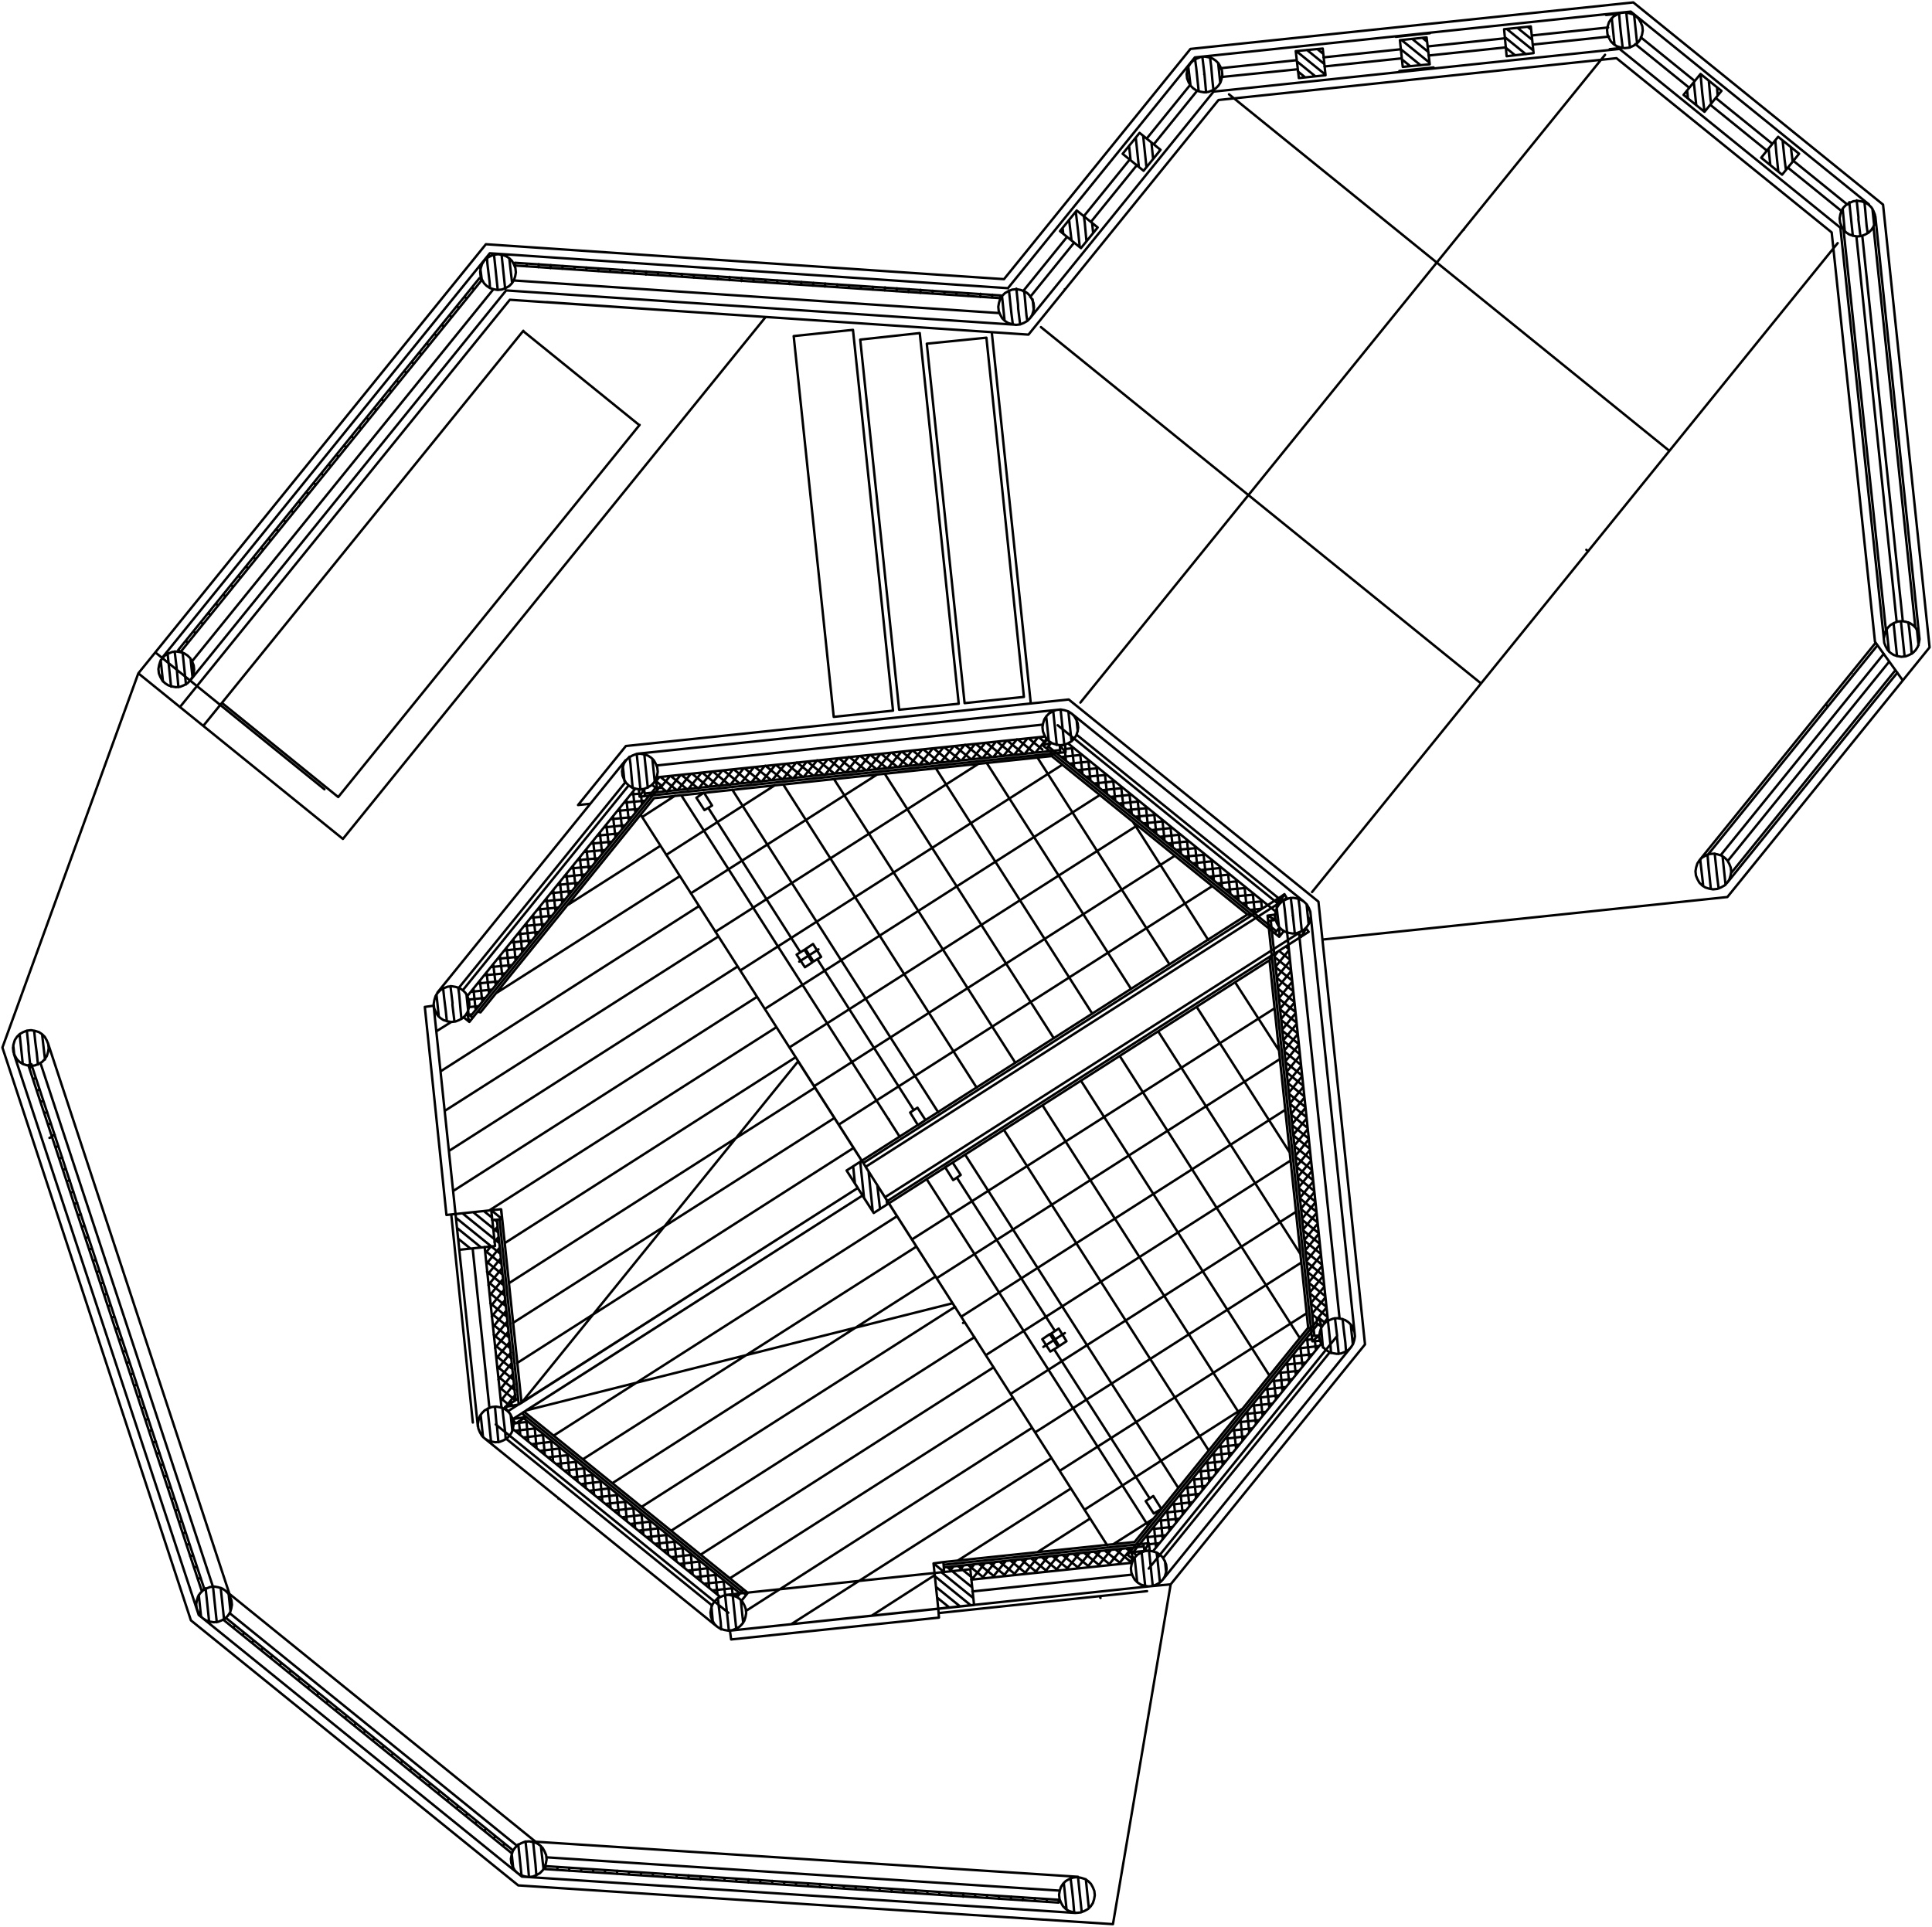 <?xml version="1.0"?>
<svg xmlns="http://www.w3.org/2000/svg" version="1.2" baseProfile="tiny" width="800" height="798" viewBox="0 0 800 798" stroke-linecap="round" stroke-linejoin="round">
<g id="16" fill="none" stroke="black" stroke-width="1">
<path d="M 482.97 177.54 516.95 205.05 M 516.95 205.05 482.97 177.54 M 260.22 325.41 191.63 410.11 M 211.02 594.59 213.83 596.87 M 480.33 643.89 548.92 559.19 M 399.54 547.72 398.78 547.91 M 675.27 4.8 773.91 84.67 M 444.8 305.9 529.5 374.49 M 82.28 668.84 216.12 777.22 M 95.01 660.12 221.76 762.76 M 762.06 94.31 670.63 20.27 M 670.63 20.27 502.52 37.94 M 675.27 4.8 494.77 23.77 M 502.52 37.94 426.5 131.81 M 494.77 23.77 417.37 119.35 M 17.42 428.31 16.1 427.44 M 16.1 427.44 14.48 426.94 M 14.48 426.94 12.88 426.66 M 12.88 426.66 11.11 426.85 M 11.11 426.85 9.61 427.45 M 9.61 427.45 8.13 428.28 M 8.13 428.28 7.02 429.4 M 7.02 429.4 6.15 430.72 M 6.15 430.72 5.65 432.34 M 5.65 432.34 5.37 433.93 M 5.37 433.93 5.56 435.7 M 5.56 435.7 6.16 437.21 M 6.16 437.21 6.99 438.69 M 6.99 438.69 8.11 439.8 M 8.11 439.8 9.43 440.66 M 9.43 440.66 11.05 441.17 M 11.05 441.17 12.65 441.45 M 12.65 441.45 14.42 441.26 M 14.42 441.26 15.92 440.65 M 15.92 440.65 17.4 439.83 M 17.4 439.83 18.51 438.7 M 18.51 438.7 19.38 437.38 M 19.38 437.38 19.88 435.76 M 19.88 435.76 20.16 434.17 M 20.16 434.17 19.97 432.4 M 19.97 432.4 19.37 430.9 M 19.37 430.9 18.54 429.42 M 18.54 429.42 17.42 428.31 M 93.3 658.74 91.98 657.87 M 91.98 657.87 90.36 657.37 M 90.36 657.37 88.76 657.09 M 88.76 657.09 86.99 657.28 M 86.99 657.28 85.49 657.88 M 85.49 657.88 84.01 658.71 M 84.01 658.71 82.9 659.83 M 82.9 659.83 82.03 661.15 M 82.03 661.15 81.53 662.77 M 81.53 662.77 81.25 664.36 M 81.25 664.36 81.44 666.13 M 81.44 666.13 82.04 667.64 M 82.04 667.64 82.87 669.11 M 82.87 669.11 83.99 670.23 M 83.99 670.23 85.32 671.09 M 85.32 671.09 86.93 671.6 M 86.93 671.6 88.53 671.87 M 88.53 671.87 90.3 671.69 M 90.3 671.69 91.8 671.08 M 91.8 671.08 93.28 670.26 M 93.28 670.26 94.39 669.13 M 94.39 669.13 95.26 667.81 M 95.26 667.81 95.76 666.19 M 95.76 666.19 96.04 664.6 M 96.04 664.6 95.85 662.83 M 95.85 662.83 95.25 661.33 M 95.25 661.33 94.42 659.85 M 94.42 659.85 93.3 658.74 M 223.59 764.25 222.27 763.38 M 222.27 763.38 220.65 762.88 M 220.65 762.88 219.06 762.6 M 219.06 762.6 217.29 762.78 M 217.29 762.78 215.79 763.39 M 215.79 763.39 214.31 764.22 M 214.31 764.22 213.2 765.34 M 213.2 765.34 212.33 766.66 M 212.33 766.66 211.83 768.28 M 211.83 768.28 211.55 769.87 M 211.55 769.87 211.73 771.64 M 211.73 771.64 212.34 773.14 M 212.34 773.14 213.16 774.62 M 213.16 774.62 214.29 775.74 M 214.29 775.74 215.61 776.6 M 215.61 776.6 217.23 777.1 M 217.23 777.1 218.82 777.38 M 218.82 777.38 220.59 777.2 M 220.59 777.2 222.09 776.59 M 222.09 776.59 223.57 775.77 M 223.57 775.77 224.68 774.64 M 224.68 774.64 225.55 773.32 M 225.55 773.32 226.05 771.7 M 226.05 771.7 226.33 770.11 M 226.33 770.11 226.15 768.34 M 226.15 768.34 225.54 766.84 M 225.54 766.84 224.72 765.36 M 224.72 765.36 223.59 764.25 M 77.64 271.47 76.32 270.6 M 76.32 270.6 74.7 270.1 M 74.7 270.1 73.11 269.82 M 73.11 269.82 71.34 270 M 71.34 270 69.84 270.61 M 69.84 270.61 68.36 271.43 M 68.36 271.43 67.25 272.56 M 67.25 272.56 66.38 273.88 M 66.38 273.88 65.88 275.5 M 65.88 275.5 65.6 277.09 M 65.6 277.09 65.78 278.86 M 65.78 278.86 66.39 280.36 M 66.39 280.36 67.22 281.84 M 67.22 281.84 68.34 282.95 M 68.34 282.95 69.66 283.82 M 69.66 283.82 71.28 284.32 M 71.28 284.32 72.87 284.6 M 72.87 284.6 74.64 284.42 M 74.64 284.42 76.14 283.81 M 76.14 283.81 77.62 282.98 M 77.62 282.98 78.74 281.86 M 78.74 281.86 79.6 280.54 M 79.6 280.54 80.1 278.92 M 80.1 278.92 80.38 277.33 M 80.38 277.33 80.2 275.56 M 80.2 275.56 79.59 274.06 M 79.59 274.06 78.77 272.58 M 78.77 272.58 77.64 271.47 M 480.33 643.89 479 643.02 M 479 643.02 477.39 642.52 M 477.39 642.52 475.79 642.24 M 475.79 642.24 474.02 642.43 M 474.02 642.43 472.52 643.03 M 472.52 643.03 471.04 643.86 M 471.04 643.86 469.93 644.98 M 469.93 644.98 469.06 646.3 M 469.06 646.3 468.56 647.92 M 468.56 647.92 468.28 649.52 M 468.28 649.52 468.47 651.29 M 468.47 651.29 469.07 652.79 M 469.07 652.79 469.9 654.27 M 469.9 654.27 471.02 655.38 M 471.02 655.38 472.34 656.25 M 472.34 656.25 473.96 656.75 M 473.96 656.75 475.56 657.03 M 475.56 657.03 477.33 656.84 M 477.33 656.84 478.83 656.24 M 478.83 656.24 480.31 655.41 M 480.31 655.41 481.42 654.29 M 481.42 654.29 482.29 652.97 M 482.29 652.97 482.79 651.35 M 482.79 651.35 483.07 649.75 M 483.07 649.75 482.88 647.98 M 482.88 647.98 482.27 646.48 M 482.27 646.48 481.45 645 M 481.45 645 480.33 643.89 M 306.24 662.19 304.92 661.32 M 304.92 661.32 303.3 660.82 M 303.3 660.82 301.7 660.54 M 301.7 660.54 299.93 660.73 M 299.93 660.73 298.43 661.33 M 298.43 661.33 296.95 662.16 M 296.95 662.16 295.84 663.28 M 295.84 663.28 294.97 664.6 M 294.97 664.6 294.47 666.22 M 294.47 666.22 294.19 667.81 M 294.19 667.81 294.38 669.58 M 294.38 669.58 294.98 671.09 M 294.98 671.09 295.81 672.57 M 295.81 672.57 296.93 673.68 M 296.93 673.68 298.26 674.54 M 298.26 674.54 299.87 675.05 M 299.87 675.05 301.47 675.33 M 301.47 675.33 303.24 675.14 M 303.24 675.14 304.74 674.53 M 304.74 674.53 306.22 673.71 M 306.22 673.71 307.33 672.58 M 307.33 672.58 308.2 671.26 M 308.2 671.26 308.7 669.65 M 308.7 669.65 308.98 668.05 M 308.98 668.05 308.79 666.28 M 308.79 666.28 308.19 664.78 M 308.19 664.78 307.36 663.3 M 307.36 663.3 306.24 662.19 M 209.92 584.19 208.6 583.33 M 208.6 583.33 206.98 582.83 M 206.98 582.83 205.39 582.55 M 205.39 582.55 203.62 582.73 M 203.62 582.73 202.12 583.34 M 202.12 583.34 200.64 584.16 M 200.64 584.16 199.53 585.29 M 199.53 585.29 198.66 586.61 M 198.66 586.61 198.16 588.23 M 198.16 588.23 197.88 589.82 M 197.88 589.82 198.06 591.59 M 198.06 591.59 198.67 593.09 M 198.67 593.09 199.5 594.57 M 199.5 594.57 200.62 595.68 M 200.62 595.68 201.94 596.55 M 201.94 596.55 203.56 597.05 M 203.56 597.05 205.15 597.33 M 205.15 597.33 206.92 597.15 M 206.92 597.15 208.43 596.54 M 208.43 596.54 209.9 595.71 M 209.9 595.71 211.02 594.59 M 211.02 594.59 211.88 593.27 M 211.88 593.27 212.38 591.65 M 212.38 591.65 212.66 590.06 M 212.66 590.06 212.48 588.29 M 212.48 588.29 211.87 586.79 M 211.87 586.79 211.05 585.31 M 211.05 585.31 209.92 584.19 M 191.63 410.11 190.3 409.24 M 190.3 409.24 188.69 408.74 M 188.69 408.74 187.09 408.46 M 187.09 408.46 185.32 408.65 M 185.32 408.65 183.82 409.25 M 183.82 409.25 182.34 410.08 M 182.34 410.08 181.23 411.2 M 181.23 411.2 180.36 412.52 M 180.36 412.52 179.86 414.14 M 179.86 414.14 179.58 415.74 M 179.58 415.74 179.77 417.51 M 179.77 417.51 180.37 419.01 M 180.37 419.01 181.2 420.49 M 181.2 420.49 182.32 421.6 M 182.32 421.6 183.64 422.47 M 183.64 422.47 185.26 422.97 M 185.26 422.97 186.86 423.25 M 186.86 423.25 188.63 423.06 M 188.63 423.06 190.13 422.46 M 190.13 422.46 191.61 421.63 M 191.61 421.63 192.72 420.51 M 192.72 420.51 193.59 419.18 M 193.59 419.18 194.09 417.57 M 194.09 417.57 194.37 415.97 M 194.37 415.97 194.18 414.2 M 194.18 414.2 193.58 412.7 M 193.58 412.7 192.75 411.22 M 192.75 411.22 191.63 410.11 M 269.62 313.8 268.3 312.93 M 268.3 312.93 266.68 312.43 M 266.68 312.43 265.09 312.15 M 265.09 312.15 263.32 312.33 M 263.32 312.33 261.81 312.94 M 261.81 312.94 260.34 313.77 M 260.34 313.77 259.22 314.89 M 259.22 314.89 258.36 316.21 M 258.36 316.21 257.86 317.83 M 257.86 317.83 257.58 319.42 M 257.58 319.42 257.76 321.19 M 257.76 321.19 258.37 322.69 M 258.37 322.69 259.19 324.17 M 259.19 324.17 260.32 325.29 M 260.32 325.29 261.64 326.15 M 261.64 326.15 263.26 326.65 M 263.26 326.65 264.85 326.93 M 264.85 326.93 266.62 326.75 M 266.62 326.75 268.12 326.14 M 268.12 326.14 269.6 325.32 M 269.6 325.32 270.71 324.19 M 270.71 324.19 271.58 322.87 M 271.58 322.87 272.08 321.25 M 272.08 321.25 272.36 319.66 M 272.36 319.66 272.17 317.89 M 272.17 317.89 271.57 316.39 M 271.57 316.39 270.74 314.91 M 270.74 314.91 269.62 313.8 M 443.71 295.5 442.39 294.63 M 442.39 294.63 440.77 294.13 M 440.77 294.13 439.17 293.85 M 439.17 293.85 437.4 294.04 M 437.4 294.04 435.9 294.64 M 435.9 294.64 434.42 295.47 M 434.42 295.47 433.31 296.59 M 433.31 296.59 432.44 297.91 M 432.44 297.91 431.94 299.53 M 431.94 299.53 431.66 301.13 M 431.66 301.13 431.85 302.9 M 431.85 302.9 432.45 304.4 M 432.45 304.4 433.28 305.88 M 433.28 305.88 434.4 306.99 M 434.4 306.99 435.72 307.86 M 435.72 307.86 437.34 308.36 M 437.34 308.36 438.94 308.64 M 438.94 308.64 440.71 308.45 M 440.71 308.45 442.21 307.85 M 442.21 307.85 443.69 307.02 M 443.69 307.02 444.8 305.9 M 444.8 305.9 445.67 304.57 M 445.67 304.57 446.17 302.96 M 446.17 302.96 446.45 301.36 M 446.45 301.36 446.26 299.59 M 446.26 299.59 445.66 298.09 M 445.66 298.09 444.83 296.61 M 444.83 296.61 443.71 295.5 M 540.02 373.49 538.7 372.62 M 538.7 372.62 537.08 372.12 M 537.08 372.12 535.49 371.84 M 535.49 371.84 533.72 372.03 M 533.72 372.03 532.22 372.64 M 532.22 372.64 530.74 373.46 M 530.74 373.46 529.63 374.59 M 529.63 374.59 528.76 375.91 M 528.76 375.91 528.26 377.52 M 528.26 377.52 527.98 379.12 M 527.98 379.12 528.16 380.89 M 528.16 380.89 528.77 382.39 M 528.77 382.39 529.59 383.87 M 529.59 383.87 530.72 384.98 M 530.72 384.98 532.04 385.85 M 532.04 385.85 533.66 386.35 M 533.66 386.35 535.25 386.63 M 535.25 386.63 537.02 386.44 M 537.02 386.44 538.52 385.84 M 538.52 385.84 540 385.01 M 540 385.01 541.11 383.89 M 541.11 383.89 541.98 382.57 M 541.98 382.57 542.48 380.95 M 542.48 380.95 542.76 379.35 M 542.76 379.35 542.58 377.58 M 542.58 377.58 541.97 376.08 M 541.97 376.08 541.15 374.6 M 541.15 374.6 540.02 373.49 M 558.32 547.58 557 546.71 M 557 546.71 555.38 546.21 M 555.38 546.21 553.78 545.93 M 553.78 545.93 552.02 546.12 M 552.02 546.12 550.51 546.72 M 550.51 546.72 549.03 547.55 M 549.03 547.55 547.92 548.67 M 547.92 548.67 547.06 549.99 M 547.06 549.99 546.55 551.61 M 546.55 551.61 546.27 553.2 M 546.27 553.2 546.46 554.97 M 546.46 554.97 547.07 556.48 M 547.07 556.48 547.89 557.95 M 547.89 557.95 549.02 559.07 M 549.02 559.07 550.34 559.93 M 550.34 559.93 551.95 560.43 M 551.95 560.43 553.55 560.71 M 553.55 560.71 555.32 560.53 M 555.32 560.53 556.82 559.92 M 556.82 559.92 558.3 559.1 M 558.3 559.1 559.41 557.97 M 559.41 557.97 560.28 556.65 M 560.28 556.65 560.78 555.03 M 560.78 555.03 561.06 553.44 M 561.06 553.44 560.87 551.67 M 560.87 551.67 560.27 550.17 M 560.27 550.17 559.44 548.69 M 559.44 548.69 558.32 547.58 M 714.11 355.2 712.79 354.33 M 712.79 354.33 711.17 353.83 M 711.17 353.83 709.58 353.55 M 709.58 353.55 707.81 353.73 M 707.81 353.73 706.3 354.34 M 706.3 354.34 704.82 355.16 M 704.82 355.16 703.71 356.29 M 703.71 356.29 702.85 357.61 M 702.85 357.61 702.34 359.23 M 702.34 359.23 702.06 360.82 M 702.06 360.82 702.25 362.59 M 702.25 362.59 702.86 364.09 M 702.86 364.09 703.68 365.57 M 703.68 365.57 704.81 366.68 M 704.81 366.68 706.13 367.55 M 706.13 367.55 707.75 368.05 M 707.75 368.05 709.34 368.33 M 709.34 368.33 711.11 368.15 M 711.11 368.15 712.61 367.54 M 712.61 367.54 714.09 366.72 M 714.09 366.72 715.2 365.59 M 715.2 365.59 716.07 364.27 M 716.07 364.27 716.57 362.65 M 716.57 362.65 716.85 361.06 M 716.85 361.06 716.66 359.29 M 716.66 359.29 716.06 357.79 M 716.06 357.79 715.23 356.31 M 715.23 356.31 714.11 355.2 M 792.1 258.88 790.78 258.01 M 790.78 258.01 789.16 257.51 M 789.16 257.51 787.57 257.23 M 787.57 257.23 785.8 257.42 M 785.8 257.42 784.3 258.02 M 784.3 258.02 782.82 258.85 M 782.82 258.85 781.71 259.97 M 781.71 259.97 780.84 261.3 M 780.84 261.3 780.34 262.91 M 780.34 262.91 780.06 264.51 M 780.06 264.51 780.24 266.28 M 780.24 266.28 780.85 267.78 M 780.85 267.78 781.68 269.26 M 781.68 269.26 782.8 270.37 M 782.8 270.37 784.12 271.24 M 784.12 271.24 785.74 271.74 M 785.74 271.74 787.33 272.02 M 787.33 272.02 789.1 271.83 M 789.1 271.83 790.61 271.23 M 790.61 271.23 792.08 270.4 M 792.08 270.4 793.2 269.28 M 793.2 269.28 794.06 267.96 M 794.06 267.96 794.56 266.34 M 794.56 266.34 794.84 264.74 M 794.84 264.74 794.66 262.97 M 794.66 262.97 794.05 261.47 M 794.05 261.47 793.23 259.99 M 793.23 259.99 792.1 258.88 M 773.81 84.8 772.48 83.93 M 772.48 83.93 770.87 83.43 M 770.87 83.43 769.27 83.15 M 769.27 83.15 767.5 83.33 M 767.5 83.33 766 83.94 M 766 83.94 764.52 84.77 M 764.52 84.77 763.41 85.89 M 763.41 85.89 762.54 87.21 M 762.54 87.21 762.04 88.83 M 762.04 88.83 761.76 90.42 M 761.76 90.42 761.95 92.19 M 761.95 92.19 762.55 93.7 M 762.55 93.7 763.38 95.17 M 763.38 95.17 764.5 96.29 M 764.5 96.29 765.82 97.15 M 765.82 97.15 767.44 97.65 M 767.44 97.65 769.04 97.93 M 769.04 97.93 770.81 97.75 M 770.81 97.75 772.31 97.14 M 772.31 97.14 773.79 96.32 M 773.79 96.32 774.9 95.19 M 774.9 95.19 775.77 93.87 M 775.77 93.87 776.27 92.25 M 776.27 92.25 776.55 90.66 M 776.55 90.66 776.36 88.89 M 776.36 88.89 775.76 87.39 M 775.76 87.39 774.93 85.91 M 774.93 85.91 773.81 84.8 M 677.49 6.8 676.17 5.94 M 676.17 5.94 674.55 5.44 M 674.55 5.44 672.96 5.16 M 672.96 5.16 671.19 5.34 M 671.19 5.34 669.69 5.95 M 669.69 5.95 668.21 6.77 M 668.21 6.77 667.09 7.9 M 667.09 7.9 666.23 9.22 M 666.23 9.22 665.73 10.84 M 665.73 10.84 665.45 12.43 M 665.45 12.43 665.63 14.2 M 665.63 14.2 666.24 15.7 M 666.24 15.7 667.06 17.18 M 667.06 17.18 668.19 18.29 M 668.19 18.29 669.51 19.16 M 669.51 19.16 671.13 19.66 M 671.13 19.66 672.72 19.94 M 672.72 19.94 674.49 19.75 M 674.49 19.75 675.99 19.15 M 675.99 19.15 677.47 18.32 M 677.47 18.32 678.58 17.2 M 678.58 17.2 679.45 15.88 M 679.45 15.88 679.95 14.26 M 679.95 14.26 680.23 12.67 M 680.23 12.67 680.05 10.9 M 680.05 10.9 679.44 9.39 M 679.44 9.39 678.61 7.92 M 678.61 7.92 677.49 6.8 M 503.4 25.1 502.08 24.23 M 502.08 24.23 500.46 23.73 M 500.46 23.73 498.87 23.45 M 498.87 23.45 497.1 23.64 M 497.1 23.64 495.6 24.24 M 495.6 24.24 494.12 25.07 M 494.12 25.07 493.01 26.19 M 493.01 26.19 492.14 27.51 M 492.14 27.51 491.64 29.13 M 491.64 29.13 491.36 30.73 M 491.36 30.73 491.55 32.5 M 491.55 32.5 492.15 34 M 492.15 34 492.98 35.48 M 492.98 35.48 494.1 36.59 M 494.1 36.59 495.42 37.46 M 495.42 37.46 497.04 37.96 M 497.04 37.96 498.63 38.24 M 498.63 38.24 500.4 38.05 M 500.4 38.05 501.91 37.45 M 501.91 37.45 503.38 36.62 M 503.38 36.62 504.5 35.5 M 504.5 35.5 505.36 34.18 M 505.36 34.18 505.87 32.56 M 505.87 32.56 506.14 30.96 M 506.14 30.96 505.96 29.19 M 505.96 29.19 505.35 27.69 M 505.35 27.69 504.53 26.21 M 504.53 26.21 503.4 25.1 M 425.41 121.41 424.09 120.55 M 424.09 120.55 422.47 120.05 M 422.47 120.05 420.88 119.77 M 420.88 119.77 419.11 119.95 M 419.11 119.95 417.6 120.56 M 417.6 120.56 416.13 121.38 M 416.13 121.38 415.01 122.51 M 415.01 122.51 414.15 123.83 M 414.15 123.83 413.65 125.45 M 413.65 125.45 413.37 127.04 M 413.37 127.04 413.55 128.81 M 413.55 128.81 414.16 130.31 M 414.16 130.31 414.98 131.79 M 414.98 131.79 416.11 132.9 M 416.11 132.9 417.43 133.77 M 417.43 133.77 419.05 134.27 M 419.05 134.27 420.64 134.55 M 420.64 134.55 422.41 134.37 M 422.41 134.37 423.91 133.76 M 423.91 133.76 425.39 132.93 M 425.39 132.93 426.5 131.81 M 426.5 131.81 427.37 130.49 M 427.37 130.49 427.87 128.87 M 427.87 128.87 428.15 127.28 M 428.15 127.28 427.96 125.51 M 427.96 125.51 427.36 124 M 427.36 124 426.53 122.53 M 426.53 122.53 425.41 121.41 M 210.87 106.95 209.54 106.08 M 209.54 106.08 207.93 105.58 M 207.93 105.58 206.33 105.3 M 206.33 105.3 204.56 105.49 M 204.56 105.49 203.06 106.09 M 203.06 106.09 201.58 106.92 M 201.58 106.92 200.47 108.04 M 200.47 108.04 199.6 109.36 M 199.6 109.36 199.1 110.98 M 199.1 110.98 198.82 112.58 M 198.82 112.58 199.01 114.35 M 199.01 114.35 199.61 115.85 M 199.61 115.85 200.44 117.33 M 200.44 117.33 201.56 118.44 M 201.56 118.44 202.88 119.31 M 202.88 119.31 204.5 119.81 M 204.5 119.81 206.1 120.09 M 206.1 120.09 207.87 119.9 M 207.87 119.9 209.37 119.3 M 209.37 119.3 210.85 118.47 M 210.85 118.47 211.96 117.35 M 211.96 117.35 212.83 116.03 M 212.83 116.03 213.33 114.41 M 213.33 114.41 213.61 112.81 M 213.61 112.81 213.42 111.04 M 213.42 111.04 212.82 109.54 M 212.82 109.54 211.99 108.06 M 211.99 108.06 210.87 106.95 M 82.28 668.84 5.75 436.47 M 95.01 660.12 19.8 431.86 M 209.58 120.28 78.74 281.86 M 202.82 104.89 67.12 272.46 M 420.3 134.48 209.58 120.28 M 417.37 119.35 202.82 104.89 M 78.74 281.86 134.35 326.9 M 553.67 553.32 475.67 649.64 M 450.59 779.08 449.27 778.21 M 449.27 778.21 447.65 777.71 M 447.65 777.71 446.05 777.43 M 446.05 777.43 444.28 777.62 M 444.28 777.62 442.78 778.22 M 442.78 778.22 441.3 779.05 M 441.3 779.05 440.19 780.17 M 440.19 780.17 439.32 781.49 M 439.32 781.49 438.82 783.11 M 438.82 783.11 438.54 784.71 M 438.54 784.71 438.73 786.48 M 438.73 786.48 439.33 787.98 M 439.33 787.98 440.16 789.46 M 440.16 789.46 441.28 790.57 M 441.28 790.57 442.6 791.44 M 442.6 791.44 444.22 791.94 M 444.22 791.94 445.82 792.22 M 445.82 792.22 447.59 792.03 M 447.59 792.03 449.09 791.42 M 449.09 791.42 450.57 790.6 M 450.57 790.6 451.68 789.47 M 451.68 789.47 452.55 788.15 M 452.55 788.15 453.05 786.54 M 453.05 786.54 453.33 784.94 M 453.33 784.94 453.14 783.17 M 453.14 783.17 452.54 781.67 M 452.54 781.67 451.71 780.19 M 451.71 780.19 450.59 779.08 M 221.76 762.76 446.37 777.28 M 216.12 777.22 445.38 792.26 M 265.28 337.4 357.49 481.69 M 383.69 488.33 475.36 631.78 M 368.11 463.57 368.01 463.7 M 482.97 177.54 431.03 135.47 M 431.03 135.47 482.97 177.54 M 560.97 81.22 508.9 39.06 M 508.9 39.06 594.94 108.74 M 594.94 108.74 664.62 22.69 M 516.95 205.05 594.94 108.74 M 594.94 108.74 560.97 81.22 M 447.37 290.98 516.95 205.05 M 516.95 205.05 447.37 290.98 M 543.29 369.46 613.27 283.05 M 613.27 283.05 516.95 205.05 M 516.95 205.05 594.94 108.74 M 516.95 205.05 613.27 283.05 M 613.27 283.05 691.26 186.73 M 691.26 186.73 594.94 108.74 M 594.94 108.74 664.62 22.69 M 594.94 108.74 691.26 186.73 M 691.26 186.73 760.94 100.69 M 179.55 416.52 188.62 502.79 M 188.62 502.79 184.86 503.19 M 184.86 503.19 175.91 417.02 M 175.91 417.02 179.55 416.52 M 186.85 502.98 195.79 589.15 M 302.25 675.35 302.75 678.99 M 302.75 678.99 388.8 669.95 M 302.25 675.35 388.52 666.29 M 388.52 666.29 388.8 669.95 M 392.16 665.79 388.52 666.29 M 388.71 668.06 474.98 658.99 M 358.44 483.26 366.47 495.84 M 530.41 371.37 527.05 373.51 M 531.35 372.95 532.81 371.9 M 532.81 371.9 531.86 370.32 M 531.86 370.32 530.41 371.37 M 530.41 371.37 528.83 372.32 M 528.83 372.32 529.78 373.9 M 529.78 373.9 532.81 371.9 M 356.83 480.75 350.55 484.77 M 350.55 484.77 361.79 502.37 M 361.79 502.37 368.08 498.35 M 367.42 497.42 357.49 481.69 M 199.51 115.97 74.8 269.97 M 204.28 119.83 79.57 273.83 M 198.54 115.18 73.82 269.18 M 73.82 269.18 74.8 269.97 M 76.89 265.39 77.87 266.19 M 80.06 261.48 81.04 262.27 M 83.13 257.69 84.11 258.49 M 86.2 253.9 87.17 254.7 M 89.36 249.99 90.34 250.79 M 92.43 246.2 93.41 247 M 95.6 242.29 96.58 243.09 M 98.67 238.5 99.65 239.3 M 101.83 234.59 102.81 235.38 M 104.9 230.8 105.88 231.6 M 108.07 226.89 109.05 227.68 M 111.14 223.1 112.12 223.9 M 114.31 219.19 115.28 219.98 M 117.37 215.4 118.35 216.2 M 120.54 211.49 121.52 212.28 M 123.61 207.7 124.59 208.5 M 126.78 203.79 127.75 204.58 M 129.85 200 130.82 200.8 M 133.01 196.09 133.99 196.88 M 136.08 192.3 137.06 193.1 M 139.25 188.39 140.23 189.18 M 142.42 184.48 143.39 185.27 M 145.48 180.69 146.46 181.48 M 148.65 176.78 149.63 177.57 M 151.72 172.99 152.7 173.78 M 154.89 169.08 155.86 169.87 M 157.95 165.29 158.93 166.08 M 161.12 161.38 162.1 162.17 M 164.19 157.59 165.17 158.38 M 167.36 153.68 168.34 154.47 M 170.43 149.89 171.4 150.68 M 173.59 145.98 174.57 146.77 M 176.66 142.19 177.64 142.98 M 179.83 138.28 180.81 139.07 M 182.9 134.49 183.87 135.28 M 186.06 130.58 187.04 131.37 M 189.13 126.79 190.11 127.58 M 192.3 122.88 193.28 123.67 M 195.37 119.09 196.35 119.88 M 198.54 115.18 199.51 115.97 M 212.73 116.15 413.87 129.67 M 213.08 109.96 414.22 123.48 M 414.33 122.36 213.19 108.83 M 213.19 108.83 213.08 109.96 M 218.04 110.33 218.15 109.2 M 223 110.71 223.08 109.36 M 227.96 111.08 228.04 109.73 M 232.8 111.35 233 110.1 M 237.86 111.61 237.96 110.48 M 242.82 111.98 242.8 110.75 M 247.78 112.35 247.76 111.12 M 252.61 112.63 252.72 111.5 M 257.57 113 257.78 111.75 M 262.53 113.37 262.61 112.02 M 267.49 113.75 267.57 112.4 M 272.43 113.9 272.53 112.77 M 277.39 114.27 277.49 113.14 M 282.35 114.65 282.33 113.42 M 287.31 115.02 287.29 113.79 M 292.14 115.29 292.25 114.16 M 297.1 115.67 297.31 114.41 M 302.06 116.04 302.14 114.69 M 307.02 116.41 307.1 115.06 M 311.96 116.56 312.06 115.44 M 316.92 116.94 317.02 115.81 M 321.88 117.31 321.86 116.08 M 326.84 117.68 326.82 116.46 M 331.67 117.96 331.88 116.71 M 336.63 118.33 336.84 117.08 M 341.59 118.71 341.67 117.36 M 346.65 118.96 346.63 117.73 M 351.49 119.23 351.59 118.1 M 356.45 119.6 356.55 118.48 M 361.41 119.98 361.39 118.75 M 366.37 120.35 366.45 119 M 371.2 120.63 371.41 119.37 M 376.16 121 376.37 119.75 M 381.12 121.37 381.21 120.02 M 386.18 121.62 386.16 120.4 M 391.02 121.9 391.12 120.77 M 395.98 122.27 396.08 121.14 M 400.94 122.64 400.92 121.42 M 405.9 123.02 405.98 121.67 M 410.73 123.29 410.94 122.04 M 414.22 123.48 414.33 122.36 M 11.72 441.1 83.45 658.65 M 83.45 658.65 84.63 658.19 M 83.14 653.54 81.83 653.9 M 81.52 648.79 80.34 649.25 M 80.02 644.14 78.72 644.5 M 78.41 639.39 77.22 639.85 M 80.02 644.14 78.72 644.5 M 76.91 634.74 75.7 634.98 M 75.29 629.99 74.21 630.33 M 73.8 625.34 72.59 625.58 M 72.18 620.59 71.1 620.93 M 70.68 615.94 69.48 616.18 M 69.07 611.19 67.98 611.53 M 67.57 606.54 66.37 606.78 M 66.05 601.66 64.87 602.12 M 64.56 597.01 63.38 597.47 M 62.94 592.26 61.76 592.72 M 61.44 587.61 60.26 588.07 M 59.83 582.86 58.65 583.32 M 58.33 578.21 57.15 578.67 M 56.71 573.46 55.53 573.92 M 55.22 568.81 54.04 569.27 M 53.6 564.06 52.42 564.52 M 52.11 559.41 50.92 559.87 M 50.49 554.66 49.31 555.12 M 48.99 550.01 47.81 550.47 M 47.38 545.26 46.19 545.72 M 45.88 540.6 44.8 540.94 M 44.26 535.85 43.18 536.19 M 42.77 531.2 41.69 531.54 M 41.27 526.55 40.07 526.79 M 39.66 521.8 38.57 522.14 M 38.16 517.15 36.96 517.39 M 36.54 512.4 35.46 512.74 M 35.05 507.75 33.84 507.99 M 33.53 502.88 32.35 503.34 M 32.03 498.23 30.73 498.59 M 30.42 493.48 29.23 493.94 M 28.92 488.82 27.62 489.19 M 27.3 484.07 26.12 484.53 M 25.81 479.42 24.5 479.78 M 24.19 474.67 23.01 475.13 M 21.66 470.8 20.48 471.26 M 21.08 465.27 19.9 465.73 M 22.7 470.02 21.39 470.38 M 19.58 460.62 18.28 460.98 M 17.96 455.87 16.78 456.33 M 16.47 451.22 15.29 451.68 M 14.85 446.47 13.67 446.93 M 13.36 441.82 12.27 442.16 M 11.72 441.1 13.02 440.74 M 95.06 668.06 213.99 764.36 M 93.48 670.01 212.4 766.32 M 92.44 670.79 211.86 767.49 M 208.98 763.55 208.19 764.52 M 205.19 760.48 204.4 761.45 M 208.98 763.55 208.19 764.52 M 201.28 757.31 200.49 758.29 M 197.49 754.24 196.7 755.22 M 193.58 751.07 192.79 752.05 M 189.79 748.01 189 748.98 M 185.88 744.84 185.09 745.82 M 182.09 741.77 181.3 742.75 M 178.18 738.6 177.39 739.58 M 174.39 735.53 173.6 736.51 M 170.48 732.37 169.69 733.35 M 166.69 729.3 165.9 730.28 M 170.48 732.37 169.69 733.35 M 162.78 726.13 161.99 727.11 M 158.99 723.06 158.2 724.04 M 155.08 719.9 154.29 720.87 M 151.29 716.83 150.5 717.81 M 147.38 713.66 146.59 714.64 M 143.59 710.59 142.8 711.57 M 147.38 713.66 146.59 714.64 M 139.68 707.43 138.89 708.4 M 135.89 704.36 135.1 705.34 M 131.98 701.19 131.19 702.17 M 128.19 698.12 127.4 699.1 M 124.28 694.95 123.49 695.93 M 120.49 691.89 119.7 692.86 M 116.58 688.72 115.79 689.7 M 112.79 685.65 112 686.63 M 108.88 682.48 108.09 683.46 M 105.09 679.42 104.3 680.39 M 108.88 682.48 108.09 683.46 M 101.18 676.25 100.39 677.23 M 105.09 679.42 104.3 680.39 M 97.39 673.18 96.6 674.16 M 93.48 670.01 92.69 670.99 M 224.96 774.05 438.33 787.97 M 438.33 787.97 438.43 786.84 M 433.49 787.7 433.47 786.47 M 428.53 787.32 428.51 786.1 M 423.47 787.07 423.68 785.82 M 428.53 787.32 428.51 786.1 M 428.51 786.1 428.53 787.32 M 418.51 786.7 418.72 785.45 M 413.68 786.42 413.66 785.2 M 408.72 786.05 408.7 784.82 M 403.76 785.68 403.86 784.55 M 398.82 785.53 398.9 784.18 M 393.86 785.15 393.94 783.8 M 388.9 784.78 389.01 783.65 M 383.94 784.41 384.05 783.28 M 379.1 784.13 379.09 782.9 M 374.14 783.76 374.13 782.53 M 369.09 783.51 369.29 782.26 M 364.13 783.13 364.33 781.88 M 359.29 782.86 359.27 781.63 M 354.33 782.49 354.31 781.26 M 349.37 782.11 349.48 780.98 M 344.43 781.96 344.52 780.61 M 339.47 781.59 339.56 780.24 M 334.52 781.21 334.62 780.08 M 329.56 780.84 329.66 779.71 M 324.72 780.57 324.7 779.34 M 319.76 780.19 319.74 778.96 M 314.7 779.94 314.9 778.69 M 319.76 780.19 319.74 778.96 M 309.86 779.67 309.95 778.32 M 304.9 779.29 304.89 778.07 M 299.94 778.92 300.05 777.79 M 304.9 779.29 304.89 778.07 M 304.89 778.07 304.9 779.29 M 294.98 778.55 295.09 777.42 M 290.05 778.4 290.13 777.05 M 285.09 778.02 285.17 776.67 M 280.13 777.65 280.23 776.52 M 275.29 777.37 275.28 776.15 M 270.33 777 270.32 775.77 M 265.37 776.63 265.48 775.5 M 260.32 776.38 260.52 775.13 M 255.48 776.1 255.56 774.75 M 250.52 775.73 250.5 774.5 M 245.56 775.36 245.66 774.23 M 240.6 774.98 240.7 773.85 M 235.66 774.83 235.74 773.48 M 230.7 774.46 230.91 773.21 M 225.74 774.08 225.95 772.83 M 57.28 278.86 201.2 101.15 M 74.52 292.82 211.11 124.15 M 64.31 270.18 81.55 284.14 M 57.28 278.86 74.52 292.82 M 201.2 101.15 415.74 115.61 M 211.11 124.15 425.87 138.59 M 415.74 115.61 492.94 20.27 M 425.87 138.59 504.56 41.42 M 492.94 20.27 676.32 1 M 504.56 41.42 669.36 24.1 M 676.32 1 779.73 84.73 M 669.36 24.1 758.46 96.25 M 779.73 84.73 799 268.11 M 758.46 96.25 776.39 265.79 M 715.27 371.51 799 268.11 M 426.83 291.35 410.67 137.61 M 239.36 333.41 259.16 308.97 M 259.16 308.97 442.54 289.7 M 437.96 300.35 523.39 369.54 M 442.54 289.7 545.94 373.43 M 545.94 373.43 565.22 556.8 M 565.22 556.8 484.75 656.17 M 79.05 671.08 214.6 780.85 M 214.6 780.85 460.85 796.9 M 79.05 671.08 1 433.84 M 1 433.84 57.28 278.86 M 460.85 796.9 484.75 656.17 M 542.67 378.47 560.97 552.55 M 527.83 378.8 528.06 381.01 M 537.88 386.13 554.69 546.06 M 532.97 386.2 549.87 547.01 M 526.2 381.32 544.26 553.19 M 525.68 397.7 541.68 549.89 M 524.86 379.22 543.39 555.52 M 546.15 553.11 546.39 555.32 M 530.94 373.22 445.87 304.33 M 528.55 385.66 434.07 309.15 M 547.59 389.13 715.27 371.51 M 528.13 377.43 442.33 307.94 M 529.69 388 431.67 308.62 M 516.53 378.76 435.5 313.14 M 433.55 306.3 434.4 306.99 M 529.74 384.19 531.57 385.67 M 271.86 317.03 431.67 300.12 M 271.93 321.94 432.74 305.04 M 266.93 328.62 438.93 310.65 M 264.83 329.95 441.25 311.52 M 438.84 308.76 441.05 308.53 M 264.53 327.08 266.74 326.85 M 190.06 409.04 258.95 323.98 M 193.55 412.48 263.03 326.68 M 194.88 420.84 271.49 326.24 M 194.35 423.24 273.73 325.22 M 198.96 419.29 270.82 330.56 M 270.02 325.05 271.41 323.34 M 192.03 421.36 193.41 419.65 M 435.5 313.14 435.95 312.08 M 546.15 553.11 543.15 553.31 M 546.39 555.32 543.39 555.52 M 527.86 386.51 529.74 384.19 M 529.69 388 531.57 385.67 M 527.83 378.8 524.86 379.22 M 528.06 381.01 525.09 381.44 M 441.25 311.52 441.05 308.53 M 439.04 311.76 438.84 308.76 M 433.55 306.3 431.67 308.62 M 435.26 307.68 433.38 310 M 273.73 325.22 271.41 323.34 M 272.34 326.93 270.02 325.05 M 264.83 329.95 264.53 327.08 M 267.04 329.72 266.74 326.85 M 195.73 421.53 193.41 419.65 M 194.35 423.24 192.03 421.36 M 481.69 645.2 550.58 560.13 M 477.48 642.4 546.97 556.6 M 469.15 642.94 545.76 548.34 M 466.91 643.96 546.29 545.93 M 469.82 638.62 541.68 549.89 M 546.29 545.93 548.62 547.81 M 544.91 547.65 547.23 549.53 M 547.23 549.53 548.62 547.81 M 468.3 642.25 470.62 644.13 M 466.91 643.96 469.24 645.84 M 469.24 645.84 470.62 644.13 M 541.68 549.89 542.83 550.21 M 475.69 639.12 476.11 642.1 M 476.11 642.1 475.69 639.12 M 473.47 639.36 473.9 642.33 M 473.9 642.33 476.11 642.1 M 402.64 659.1 468.78 652.15 M 390.63 646.94 469.82 638.62 M 390.74 648.05 475.69 639.12 M 390.86 649.16 473.59 640.46 M 484.75 656.17 476.44 656.94 M 476.44 656.94 302.25 675.35 M 209.71 595.96 294.78 664.85 M 212.41 591.87 298.21 661.35 M 305.26 661.4 307.83 658.22 M 307.09 662.88 309.67 659.7 M 195.71 517.03 202.64 582.95 M 189.01 506.55 197.87 590.83 M 207.54 500.91 215.96 580.99 M 198.96 419.29 197.81 418.96 M 259.1 314.79 181.11 411.1 M 239.36 333.41 244.45 332.88 M 357.49 481.69 530.41 371.37 M 541.89 385.93 540.84 384.48 M 538.76 388.05 537.81 386.47 M 358.44 483.26 531.35 372.95 M 366.47 495.84 540.84 384.48 M 458.44 639.93 367.42 497.42 M 367.42 497.42 357.49 481.69 M 211.9 581.75 211.93 581.97 M 270.82 330.56 435.5 313.14 M 368.08 498.35 525.68 397.7 M 367.42 497.42 541.89 385.93 M 356.83 480.75 516.53 378.76 M 516.53 378.76 518.45 378.89 M 525.68 397.7 526.6 395.81 M 212.31 587.75 357.12 495.15 M 229.24 594.58 371.44 503.7 M 429.56 642.85 451.36 628.93 M 396.6 646.32 443.45 616.46 M 360.87 669.19 387.06 652.35 M 327.79 672.56 435.42 603.88 M 308.89 667.17 427.39 591.31 M 302.21 653.67 419.48 578.83 M 290.11 643.87 411.45 566.26 M 277.89 633.97 403.54 553.78 M 265.67 624.07 395.51 541.21 M 253.56 614.27 387.47 528.63 M 241.34 604.38 379.47 516.28 M 210.29 584.49 355.22 491.99 M 202.56 501.33 321.5 425.42 M 187.62 493.28 313.47 412.85 M 185.88 476.69 305.44 400.27 M 184.13 460.1 297.53 387.8 M 182.41 443.73 289.5 375.22 M 180.67 427.14 186.86 423.25 M 234.89 374.92 273.46 350.29 M 399.61 478.15 487.93 616.25 M 415.64 467.86 500.5 600.73 M 431.69 457.79 513.07 585.21 M 447.62 447.61 525.64 569.69 M 463.65 437.32 538.21 554.16 M 479.57 427.15 538.47 519.36 M 495.5 416.97 534.05 477.33 M 511.43 406.8 529.61 435.08 M 347.32 465.76 501.99 366.98 M 337.15 449.83 486.47 354.41 M 316.68 417.88 455.42 329.27 M 306.51 401.95 439.9 316.7 M 296.21 385.92 405.19 316.32 M 286.04 369.99 363.06 320.86 M 275.87 354.07 320.91 325.18 M 326.85 433.81 470.94 341.84 M 303.22 327.04 388.49 460.65 M 324.35 324.93 404.42 450.48 M 345.37 322.72 420.45 440.18 M 366.38 320.51 436.37 430.01 M 387.5 318.18 452.3 419.84 M 408.63 316.07 468.33 409.54 M 429.65 313.86 484.26 399.37 M 469.11 340.35 500.31 389.3 M 377.59 513.35 527.77 417.61 M 387.89 529.37 529.98 438.62 M 418.53 577.25 536.63 501.89 M 428.7 593.18 538.84 522.9 M 438.87 609.11 541.05 543.91 M 449.07 625.26 514.56 583.38 M 408.23 561.23 534.4 480.65 M 398.06 545.3 532.19 459.64 M 432.03 557.83 440.93 552.09 M 434.71 552.52 438.07 557.87 M 396.26 487.79 436.81 551.18 M 330.94 398.26 338.91 393.18 M 338.44 397.25 378.33 459.7 M 205.75 505.13 213.49 579.79 M 206.86 505.01 214.8 581.67 M 209.01 514.85 329.41 437.9 M 210.75 531.44 337.44 450.47 M 212.37 547.93 345.47 463.05 M 214.12 564.52 353.48 475.4 M 205.4 411.35 281.49 362.87 M 264.08 312.14 438.29 293.94 M 481.42 654.29 559.41 557.97 M 443.71 295.5 540.02 373.49 M 205.27 589.94 301.59 667.93 M 200.62 595.68 296.93 673.68 M 217.02 584.68 309.67 659.7 M 308.97 660.56 216.08 585.34 M 216.08 585.34 217.02 584.68 M 214.8 581.67 215.96 580.99 M 216.86 587.38 306.45 659.93 M 217.92 586.82 213.5 589.52 M 213.5 589.52 212.31 587.75 M 214.55 579.24 209.1 582.72 M 209.1 582.72 210.29 584.49 M 665.02 6.21 670.1 5.68 M 666.51 20.37 671.59 19.84 M 577.96 15.25 592.12 13.76 M 579.45 29.41 593.61 27.92 M 505.3 28.26 536.93 24.93 M 679.41 15.44 701.77 33.55 M 423.65 120.59 441.86 98.1 M 426.58 122.97 444.79 100.48 M 448.79 89.55 467.79 66.08 M 451.72 91.92 470.72 68.46 M 477.75 59.78 495.86 37.41 M 474.82 57.4 492.93 35.04 M 505.8 31.89 537.33 28.69 M 547.99 23.77 580.07 20.4 M 548.39 27.53 580.46 24.16 M 591.13 19.24 623.2 15.86 M 591.52 23 623.6 19.62 M 634.26 14.7 665.9 11.38 M 634.66 18.46 666.29 15.14 M 677.13 18.25 699.5 36.36 M 708.17 43.39 731.64 62.39 M 710.45 40.58 733.92 59.58 M 740.32 69.42 762.69 87.53 M 742.6 66.61 764.96 84.72 M 775.23 254.73 776.39 265.79 M 399.42 291.21 423.98 288.63 M 423.98 288.63 408.45 139.86 M 231.32 620.75 231.2 620.65 M 455.71 661.8 455.58 661.7 M 67.48 282.26 66.55 273.41 M 70.84 284.37 70.42 280.39 M 69.39 270.65 69.81 274.64 M 69.81 274.64 70.42 280.39 M 73.88 284.61 73.23 277.41 M 72.32 269.79 73.19 276.97 M 73.19 276.97 73.23 277.41 M 77.01 283.5 76.66 280.18 M 75.61 270.22 75.96 273.54 M 75.96 273.54 76.66 280.18 M 79.68 280.2 78.91 272.9 M 199.49 115.75 198.88 111.01 M 202.88 119.31 202.75 116.97 M 201.68 106.8 201.81 109.13 M 201.81 109.13 202.75 116.97 M 206.1 120.09 205.42 113.67 M 204.56 105.49 205.24 111.9 M 205.24 111.9 205.42 113.67 M 209.17 119.54 208.66 114.67 M 207.68 105.38 208.19 110.25 M 208.19 110.25 208.66 114.67 M 212.06 117.22 210.87 106.95 M 705.17 366.98 705.2 366.2 M 704.11 355.8 704.08 356.58 M 704.08 356.58 705.2 366.2 M 708.43 368.2 707.87 362.9 M 707.04 353.93 707.5 359.36 M 707.5 359.36 707.87 362.9 M 711.65 367.98 710.92 362.13 M 710.02 353.5 710.65 359.47 M 710.65 359.47 710.92 362.13 M 714.51 366.45 714.35 364.9 M 713.25 354.5 713.42 356.05 M 713.42 356.05 714.35 364.9 M 782.19 269.88 781.21 260.59 M 785.52 271.76 785.08 267.56 M 784.08 258.05 784.52 262.25 M 784.52 262.25 785.08 267.56 M 788.66 271.88 787.94 265.02 M 787.13 257.28 787.85 264.14 M 787.85 264.14 787.94 265.02 M 791.57 270.79 791.36 267.79 M 790.19 257.74 790.62 260.72 M 790.62 260.72 791.36 267.79 M 794.44 267.25 793.74 260.61 M 529.59 383.87 528.64 375.81 M 532.97 386.2 532.6 382.66 M 532.6 382.66 531.95 376.47 M 536.14 386.54 535.37 379.24 M 535.37 379.24 535.25 379.14 M 539.07 385.67 538.67 381.91 M 538.67 381.91 538.14 375.81 M 541.88 382.69 541.02 374.51 M 531.95 376.47 531.45 372.83 M 535.37 379.24 534.48 371.84 M 538.14 375.81 537.65 372.18 M 547.79 558.08 547.06 549.99 M 551.17 560.41 550.9 556.74 M 549.87 547.01 550.25 550.55 M 550.25 550.55 550.9 556.74 M 554.34 560.74 553.57 553.44 M 552.78 545.92 553.67 553.32 M 553.67 553.32 553.57 553.44 M 557.36 559.75 557.09 556.09 M 555.94 546.26 556.34 550.02 M 556.34 550.02 557.09 556.09 M 560.18 556.77 559.32 548.59 M 470.9 655.28 469.83 645.11 M 474.21 656.95 473.69 652.08 M 472.72 642.79 473.23 647.66 M 473.23 647.66 473.69 652.08 M 477.33 656.84 476.65 650.43 M 475.79 642.24 476.47 648.66 M 476.47 648.66 476.65 650.43 M 480.31 655.41 480.07 653.2 M 478.88 642.92 479.24 645.24 M 479.24 645.24 480.07 653.2 M 482.89 651.23 482.4 646.58 M 295.18 671.85 294.6 665.31 M 298.62 674.84 298.42 671.84 M 297.25 661.79 297.55 664.67 M 297.55 664.67 298.42 671.84 M 301.81 675.4 301.09 668.54 M 300.25 660.58 300.97 667.44 M 300.97 667.44 301.09 668.54 M 304.86 674.63 304.4 670.21 M 303.4 660.7 303.86 665.12 M 303.86 665.12 304.4 670.21 M 307.73 672.1 306.73 662.58 M 200.01 595.19 199.03 585.9 M 203.34 597.08 202.9 592.87 M 201.9 583.36 202.34 587.56 M 202.34 587.56 202.9 592.87 M 206.38 597.31 205.76 590.34 M 204.95 582.59 205.57 589.57 M 205.57 589.57 205.76 590.34 M 209.39 596.1 209.18 593.11 M 208.01 583.05 208.34 586.15 M 208.34 586.15 209.18 593.11 M 212.16 592.68 211.44 585.83 M 181.71 421.1 180.73 411.81 M 185.04 422.99 184.6 418.79 M 183.48 409.18 183.92 413.38 M 183.92 413.38 184.6 418.79 M 188.18 423.11 187.34 416.15 M 186.53 408.41 187.37 415.37 M 187.37 415.37 187.34 416.15 M 191.09 422.02 190.76 418.92 M 189.72 408.97 190.14 411.94 M 190.14 411.94 190.76 418.92 M 193.86 418.6 193.14 411.74 M 258.56 323.46 257.88 317.04 M 262 326.45 261.7 323.57 M 260.63 313.4 261.06 316.37 M 261.06 316.37 261.7 323.57 M 265.19 327.01 264.47 320.15 M 263.64 312.19 264.36 319.05 M 264.36 319.05 264.47 320.15 M 268.24 326.24 267.78 321.82 M 266.78 312.31 267.24 316.73 M 267.24 316.73 267.78 321.82 M 271.11 323.7 270.11 314.19 M 434.28 306.89 433.21 296.71 M 437.59 308.55 437.08 303.69 M 436.1 294.4 436.61 299.26 M 436.61 299.26 437.08 303.69 M 440.71 308.45 440.03 302.04 M 439.17 293.85 439.85 300.27 M 439.85 300.27 440.03 302.04 M 443.69 307.02 443.46 304.81 M 442.39 294.63 442.62 296.84 M 442.62 296.84 443.46 304.81 M 446.27 302.83 445.78 298.19 M 5.92 437.01 5.48 432.81 M 9.43 440.66 9.2 438.45 M 8.13 428.28 8.36 430.49 M 8.36 430.49 9.2 438.45 M 12.55 441.57 11.87 435.15 M 11.11 426.85 11.79 433.26 M 11.79 433.26 11.87 435.15 M 15.72 440.9 15.21 436.03 M 14.13 426.86 14.64 431.73 M 14.64 431.73 15.21 436.03 M 18.63 438.8 17.42 428.31 M 83.26 669.63 82.31 660.56 M 86.59 671.52 85.59 662.01 M 85.59 662.01 85.15 657.8 M 89.76 671.86 89.01 664.78 M 89.01 664.78 88.2 657.04 M 92.76 670.65 92.44 667.55 M 92.44 667.55 91.39 657.6 M 95.43 667.35 94.69 660.27 M 212.51 773.69 211.86 767.49 M 215.95 776.68 215.67 774.02 M 214.6 763.85 214.91 766.72 M 214.91 766.72 215.67 774.02 M 219.04 777.36 218.45 770.6 M 217.61 762.64 218.33 769.5 M 218.33 769.5 218.45 770.6 M 222.09 776.59 221.75 772.27 M 220.75 762.76 221.22 767.18 M 221.22 767.18 221.75 772.27 M 225.08 774.15 223.96 764.54 M 441.65 790.86 441.58 790.2 M 440.49 779.8 440.56 780.47 M 440.56 780.47 441.58 790.2 M 444.81 792.21 444.35 786.78 M 443.3 777.83 443.98 783.24 M 443.98 783.24 444.35 786.78 M 447.91 791.88 447.28 785.91 M 446.37 777.28 447.02 783.48 M 447.02 783.48 447.28 785.91 M 450.87 790.23 450.7 788.68 M 449.61 778.29 449.8 780.06 M 449.8 780.06 450.7 788.68 M 473.9 642.33 475.69 639.12 M 469.24 645.84 468.3 642.25 M 212.31 587.75 217.92 586.82 M 209.1 582.72 214.8 581.67 M 194.35 423.24 193.41 419.65 M 264.83 329.95 266.74 326.85 M 272.34 326.93 271.41 323.34 M 431.67 308.62 435.26 307.68 M 438.84 308.76 441.25 311.52 M 524.86 379.22 528.06 381.01 M 529.69 388 529.74 384.19 M 538.76 388.05 540.84 384.48 M 529.78 373.9 531.86 370.32 M 546.29 545.93 547.23 549.53 M 546.15 553.11 543.39 555.52 M 194.02 420.15 193.86 418.6 M 196.96 418.27 196.03 409.42 M 199.73 414.85 198.7 406.12 M 202.5 411.43 201.47 402.7 M 205.27 408 204.24 399.28 M 208.04 404.58 207.01 395.86 M 210.71 401.28 209.78 392.43 M 213.49 397.86 212.82 390.44 M 212.82 390.44 212.56 389.01 M 216.26 394.44 216.12 393.11 M 216.12 393.11 215.33 385.59 M 219.03 391.02 218 382.29 M 221.8 387.59 220.77 378.87 M 224.57 384.17 223.54 375.45 M 227.34 380.75 226.31 372.02 M 230.02 377.45 229.09 368.6 M 232.79 374.03 231.86 365.18 M 235.56 370.6 234.53 361.88 M 238.33 367.18 237.3 358.46 M 241.1 363.76 240.07 355.03 M 243.87 360.34 242.84 351.61 M 246.54 357.04 245.61 348.19 M 249.32 353.61 248.39 344.77 M 252.09 350.19 251.06 341.47 M 254.86 346.77 253.83 338.04 M 257.63 343.35 256.6 334.62 M 260.4 339.93 259.37 331.2 M 263.07 336.63 262.14 327.78 M 265.84 333.2 265.5 329.88 M 268.62 329.78 268.59 329.56 M 195.47 420.11 194.14 420.24 M 198.24 416.68 194.26 417.1 M 201.01 413.26 194.16 413.98 M 203.79 409.84 194.94 410.77 M 206.56 406.42 197.71 407.35 M 209.23 403.12 200.48 403.92 M 212 399.69 203.25 400.5 M 214.77 396.27 206.02 397.08 M 217.54 392.85 215.87 392.91 M 215.87 392.91 208.79 393.66 M 220.32 389.43 212.57 390.24 M 212.57 390.24 211.47 390.36 M 223.09 386 214.24 386.93 M 225.76 382.7 217.01 383.51 M 228.53 379.28 219.78 380.09 M 231.3 375.86 222.55 376.67 M 234.07 372.44 225.32 373.24 M 236.84 369.01 228 369.94 M 239.62 365.59 230.77 366.52 M 242.39 362.17 233.54 363.1 M 245.06 358.87 236.31 359.68 M 247.83 355.45 239.08 356.26 M 250.6 352.03 241.85 352.83 M 253.37 348.6 244.62 349.41 M 256.15 345.18 247.3 346.11 M 258.92 341.76 250.07 342.69 M 261.59 338.46 252.84 339.27 M 264.36 335.04 255.61 335.84 M 267.13 331.61 258.38 332.42 M 264.82 328.73 261.15 329 M 275.9 327.79 273.33 325.71 M 280.2 327.22 273.48 321.78 M 284.53 326.88 277.68 321.34 M 288.95 326.41 282.11 320.87 M 293.25 325.85 286.53 320.41 M 297.58 325.51 290.73 319.96 M 302 325.04 295.16 319.5 M 306.3 324.48 299.58 319.03 M 310.63 324.14 303.78 318.59 M 315.05 323.67 308.21 318.13 M 319.35 323.11 312.63 317.66 M 323.78 322.64 316.93 317.1 M 328.1 322.3 321.26 316.76 M 332.4 321.73 325.68 316.29 M 336.83 321.27 329.98 315.73 M 341.15 320.93 334.31 315.38 M 345.58 320.46 338.73 314.92 M 349.88 319.9 343.16 314.45 M 354.2 319.56 347.36 314.01 M 358.63 319.09 351.78 313.55 M 362.93 318.53 356.21 313.08 M 367.26 318.18 360.41 312.64 M 371.68 317.72 364.84 312.18 M 375.98 317.15 369.26 311.71 M 380.31 316.81 373.46 311.27 M 384.73 316.35 377.89 310.8 M 389.03 315.78 382.31 310.34 M 393.36 315.44 386.51 309.9 M 397.78 314.97 390.94 309.43 M 402.08 314.41 395.36 308.97 M 406.51 313.95 399.66 308.4 M 410.83 313.6 403.99 308.06 M 415.13 313.04 408.41 307.6 M 419.56 312.57 412.84 307.13 M 423.88 312.23 417.04 306.69 M 428.31 311.77 421.46 306.22 M 431.63 310.41 425.89 305.76 M 432.66 307.4 430.09 305.32 M 433.4 305.98 428.75 311.72 M 429.87 305.34 424.33 312.19 M 425.45 305.81 420 312.53 M 421.12 306.15 415.58 312.99 M 416.82 306.71 411.28 313.56 M 412.39 307.18 406.95 313.9 M 407.97 307.64 402.53 314.36 M 403.77 308.08 398.22 314.93 M 399.34 308.55 393.8 315.39 M 394.92 309.01 389.48 315.74 M 390.72 309.46 385.17 316.3 M 386.29 309.92 380.75 316.77 M 381.87 310.39 376.42 317.11 M 377.67 310.83 372.12 317.67 M 373.24 311.29 367.7 318.14 M 368.82 311.76 363.37 318.48 M 364.61 312.2 359.07 319.04 M 360.19 312.66 354.65 319.51 M 355.77 313.13 350.32 319.85 M 351.44 313.47 345.9 320.32 M 347.14 314.04 341.6 320.88 M 342.71 314.5 337.27 321.22 M 338.39 314.84 332.85 321.69 M 334.09 315.41 328.55 322.25 M 329.66 315.87 324.12 322.72 M 325.24 316.34 319.8 323.06 M 321.04 316.78 315.49 323.62 M 316.61 317.24 311.07 324.09 M 312.19 317.71 306.75 324.43 M 307.99 318.15 302.44 325 M 303.56 318.62 298.02 325.46 M 299.14 319.08 293.69 325.8 M 294.93 319.52 289.39 326.37 M 290.51 319.99 284.97 326.83 M 286.09 320.45 280.64 327.17 M 281.88 320.89 276.34 327.74 M 277.46 321.36 273.4 326.37 M 273.04 321.82 271.65 323.54 M 437.98 312.32 437.94 311.87 M 441.41 315.09 441.03 311.55 M 444.83 317.86 443.8 309.13 M 448.25 320.63 447.22 311.9 M 451.55 323.3 450.64 314.67 M 454.97 326.07 454.07 317.45 M 458.39 328.84 457.49 320.22 M 461.82 331.62 460.91 322.99 M 465.24 334.39 464.21 325.66 M 468.66 337.16 467.63 328.43 M 471.96 339.83 471.05 331.2 M 475.38 342.6 474.48 333.98 M 478.81 345.37 478.48 342.28 M 478.48 342.28 477.9 336.75 M 482.23 348.14 481.41 340.4 M 481.41 340.4 481.32 339.52 M 485.65 350.92 484.62 342.19 M 489.07 353.69 488.04 344.96 M 492.37 356.36 491.47 347.73 M 495.8 359.13 494.89 350.5 M 499.22 361.9 498.31 353.28 M 502.64 364.67 501.73 356.05 M 506.06 367.44 505.03 358.72 M 509.49 370.22 508.46 361.49 M 512.91 372.99 511.88 364.26 M 516.21 375.66 515.3 367.03 M 519.61 378.21 518.72 369.8 M 522.15 372.58 522.54 376.34 M 522.54 376.34 517.67 376.85 M 523 373.27 514.25 374.08 M 519.58 370.5 510.83 371.3 M 516.16 367.73 507.41 368.53 M 512.73 364.95 504.11 365.86 M 509.31 362.18 500.68 363.09 M 505.89 359.41 497.26 360.32 M 502.47 356.64 493.84 357.55 M 499.17 353.97 490.42 354.78 M 495.74 351.2 487 352 M 492.32 348.43 483.7 349.33 M 488.9 345.65 480.27 346.56 M 485.48 342.88 476.85 343.79 M 482.06 340.11 481.83 340.13 M 481.83 340.13 473.43 341.02 M 478.76 337.44 470.01 338.25 M 475.33 334.67 466.58 335.48 M 471.91 331.9 463.28 332.8 M 468.49 329.13 459.86 330.03 M 465.07 326.35 456.44 327.26 M 461.64 323.58 453.02 324.49 M 458.34 320.91 449.59 321.72 M 454.92 318.14 446.17 318.95 M 451.5 315.37 442.87 316.27 M 448.08 312.6 439.45 313.5 M 444.65 309.82 441.11 310.2 M 545.9 546.42 543.33 544.34 M 549.71 545.46 542.87 539.92 M 549.15 541.16 542.42 535.72 M 548.8 536.84 541.96 531.29 M 548.34 532.41 541.49 526.87 M 547.77 528.11 541.05 522.67 M 547.43 523.79 540.59 518.24 M 546.97 519.36 540.12 513.82 M 546.4 515.06 539.68 509.62 M 546.06 510.73 539.22 505.19 M 545.6 506.31 538.75 500.77 M 545.13 501.89 538.41 496.44 M 544.69 497.68 537.84 492.14 M 544.22 493.26 537.38 487.72 M 543.76 488.84 537.04 483.39 M 543.32 484.63 536.47 479.09 M 542.85 480.21 536.01 474.67 M 542.39 475.78 535.54 470.24 M 541.82 471.48 535.1 466.04 M 541.48 467.16 534.64 461.62 M 541.02 462.73 534.17 457.19 M 540.45 458.43 533.73 452.99 M 540.11 454.11 533.26 448.56 M 539.64 449.68 532.8 444.14 M 539.08 445.38 532.36 439.94 M 538.74 441.06 531.89 435.51 M 538.27 436.63 531.43 431.09 M 537.71 432.33 530.99 426.89 M 537.36 428.01 530.52 422.46 M 536.9 423.58 530.06 418.04 M 536.43 419.16 529.71 413.71 M 535.99 414.95 529.15 409.41 M 535.53 410.53 528.68 404.99 M 535.06 406.11 528.22 400.56 M 534.5 401.8 527.78 396.36 M 534.16 397.48 529.63 393.82 M 533.69 393.06 532.47 392.07 M 549.76 545.91 548.37 547.62 M 549.19 541.6 545.23 546.49 M 548.85 537.28 543.31 544.12 M 548.39 532.85 542.84 539.7 M 547.92 528.43 542.38 535.28 M 547.48 524.23 542.03 530.95 M 547.01 519.8 541.47 526.65 M 546.55 515.38 541.01 522.22 M 545.98 511.08 540.54 517.8 M 545.64 506.75 540.1 513.6 M 545.18 502.33 539.63 509.17 M 544.61 498.03 539.17 504.75 M 544.27 493.7 538.73 500.55 M 543.8 489.28 538.26 496.12 M 543.24 484.98 537.8 491.7 M 542.9 480.65 537.36 487.5 M 542.43 476.23 536.89 483.07 M 541.87 471.93 536.43 478.65 M 541.53 467.6 535.98 474.45 M 541.06 463.18 535.52 470.02 M 540.5 458.87 535.05 465.6 M 540.15 454.55 534.71 461.27 M 539.69 450.13 534.15 456.97 M 539.22 445.7 533.68 452.55 M 538.78 441.5 533.34 448.22 M 538.32 437.07 532.78 443.92 M 537.85 432.65 532.31 439.5 M 537.29 428.35 531.85 435.07 M 536.95 424.02 531.4 430.87 M 536.48 419.6 530.94 426.44 M 535.92 415.3 530.47 422.02 M 535.57 410.97 530.03 417.82 M 535.11 406.55 529.57 413.39 M 534.55 402.25 529.1 408.97 M 534.2 397.92 528.66 404.77 M 533.74 393.5 528.2 400.34 M 529.31 393.96 527.73 395.92 M 472.37 639.47 472.32 639.03 M 475.47 639.15 475.09 635.61 M 478.67 640.93 477.86 632.18 M 481.44 637.51 480.64 628.76 M 484.22 634.09 483.31 625.46 M 486.99 630.67 486.08 622.04 M 489.76 627.24 488.85 618.62 M 492.53 623.82 491.74 616.3 M 491.74 616.3 491.62 615.2 M 495.2 620.52 495.16 619.07 M 495.16 619.07 494.39 611.77 M 497.97 617.1 497.17 608.35 M 500.74 613.68 499.94 604.93 M 503.52 610.26 502.61 601.63 M 506.29 606.83 505.38 598.21 M 509.06 603.41 508.15 594.78 M 511.83 599.99 510.92 591.36 M 514.5 596.69 513.69 587.94 M 517.27 593.27 516.47 584.52 M 520.05 589.84 519.14 581.22 M 522.82 586.42 521.91 577.79 M 525.59 583 524.68 574.37 M 528.36 579.58 527.45 570.95 M 531.03 576.28 530.22 567.53 M 533.8 572.85 533 564.11 M 536.57 569.43 535.67 560.8 M 539.35 566.01 538.44 557.38 M 542.12 562.59 541.21 553.96 M 544.89 559.16 544.49 555.4 M 480.16 639.1 475.73 639.57 M 482.83 635.8 474.2 636.71 M 485.6 632.38 476.97 633.28 M 488.37 628.96 479.75 629.86 M 491.14 625.53 482.52 626.44 M 493.92 622.11 485.19 623.14 M 496.69 618.69 494.92 618.87 M 494.92 618.87 487.96 619.72 M 499.36 615.39 491.49 616.1 M 491.49 616.1 490.73 616.3 M 502.13 611.97 493.5 612.87 M 504.9 608.54 496.27 609.45 M 507.67 605.12 499.05 606.03 M 510.44 601.7 501.72 602.73 M 513.22 598.28 504.49 599.31 M 515.99 594.85 507.26 595.88 M 518.66 591.55 510.03 592.46 M 521.43 588.13 512.8 589.04 M 524.2 584.71 515.58 585.62 M 526.97 581.29 518.35 582.19 M 529.74 577.87 521.02 578.89 M 532.52 574.44 523.79 575.47 M 535.19 571.14 526.56 572.05 M 537.96 567.72 529.33 568.63 M 540.73 564.3 532.1 565.21 M 543.5 560.88 534.88 561.78 M 546.27 557.45 537.55 558.48 M 543.29 554.64 540.32 555.06 M 215.46 594.35 214.86 588.6 M 218.76 597.02 217.96 588.27 M 222.19 599.79 221.38 591.04 M 225.61 602.56 224.8 593.81 M 229.03 605.33 228.22 596.58 M 232.45 608.11 231.52 599.26 M 235.88 610.88 234.95 602.03 M 239.18 613.55 238.37 604.8 M 242.6 616.32 241.79 607.57 M 246.02 619.09 245.21 610.34 M 249.44 621.86 248.63 613.11 M 252.86 624.63 251.93 615.79 M 256.29 627.41 255.36 618.56 M 259.59 630.08 258.78 621.33 M 263.01 632.85 262.2 624.1 M 266.43 635.62 265.62 626.87 M 269.85 638.39 269.05 629.64 M 273.28 641.16 272.35 632.32 M 276.7 643.93 275.77 635.09 M 280.12 646.71 279.19 637.86 M 283.42 649.38 282.61 640.63 M 286.84 652.15 286.04 643.4 M 290.27 654.92 289.46 646.17 M 293.69 657.69 292.88 648.94 M 297.11 660.46 296.18 651.62 M 300.25 660.58 299.6 654.39 M 303.4 660.7 303.03 657.16 M 306.35 660.05 306.45 659.93 M 305.95 660.54 303.74 660.77 M 303.76 657.75 294.91 658.68 M 300.34 654.98 291.49 655.91 M 296.91 652.21 288.07 653.14 M 293.49 649.44 284.77 650.47 M 290.07 646.67 281.34 647.7 M 286.65 643.9 277.92 644.92 M 283.22 641.12 274.5 642.15 M 279.92 638.45 271.08 639.38 M 276.5 635.68 267.65 636.61 M 273.08 632.91 264.35 633.94 M 269.66 630.14 260.93 631.17 M 266.24 627.37 257.51 628.4 M 262.81 624.59 254.09 625.62 M 259.51 621.92 250.66 622.85 M 256.09 619.15 247.24 620.08 M 252.67 616.38 243.94 617.41 M 249.25 613.61 240.52 614.64 M 245.82 610.84 237.1 611.87 M 242.4 608.07 233.68 609.1 M 239.1 605.39 230.25 606.32 M 235.68 602.62 226.83 603.55 M 232.26 599.85 223.53 600.88 M 228.83 597.08 220.11 598.11 M 225.41 594.31 216.69 595.34 M 221.99 591.54 213.26 592.57 M 218.69 588.86 213.82 589.38 M 213.38 589.42 212.72 589.49 M 293.27 334.57 331.43 394.41 M 354 489.99 353.28 483.14 M 357.75 495.86 356.22 481.26 M 361.38 501.63 359.66 485.26 M 364.4 500.64 363.28 491.03 M 367.34 498.77 367.13 496.78 M 460.97 639.55 477.64 628.97 M 265.94 338.34 279.55 329.53 M 282.1 329.37 372.56 470.82 M 756.58 292.25 756.46 292.15 M 657 227.79 656.87 227.7 M 766.78 278.65 766.66 278.55 M 441.02 119.89 440.89 119.79 M 606.15 95.15 606.03 95.05 M 74.52 292.82 141.99 347.45 M 91.89 291.1 140.05 330.1 M 84.17 300.64 216.71 136.98 M 141.99 347.45 316.98 131.36 M 140.05 330.1 264.86 175.97 M 226.31 125.12 301.88 130.26 M 216.61 137.1 264.76 176.09 M 794.75 263.86 776.55 89.65 M 780.15 265.39 762.06 94.31 M 793.1 259.89 775.77 93.87 M 780.94 261.17 763.38 95.17 M 785.36 257.47 768.69 97.86 M 787.91 257.31 771.13 97.6 M 215.96 580.99 330.48 439.57 M 350.55 484.77 355.22 491.99 M 355.22 491.99 215.96 580.99 M 350.55 484.77 356.83 480.75 M 356.83 480.75 330.48 439.57 M 394.46 539.75 217.86 584.14 M 217.86 584.14 357.12 495.15 M 368.08 498.35 394.46 539.75 M 357.12 495.15 361.79 502.37 M 361.79 502.37 368.08 498.35 M 288.36 330.39 291.7 335.52 M 291.49 328.27 294.85 333.62 M 333.31 400.59 336.35 398.59 M 329.86 395.36 333.11 393.34 M 291.49 328.27 288.36 330.39 M 294.85 333.62 291.7 335.52 M 333.11 393.34 336.35 398.59 M 329.86 395.36 333.31 400.59 M 333.53 393.07 336.86 398.2 M 340.02 396.3 336.66 390.95 M 336.66 390.95 333.53 393.07 M 336.86 398.2 340.02 396.3 M 380.11 466 383.24 463.89 M 376.87 460.75 379.91 458.76 M 379.91 458.76 383.24 463.89 M 376.87 460.75 380.11 466 M 394.48 481.49 397.82 486.62 M 394.69 488.74 391.33 483.39 M 391.33 483.39 394.48 481.49 M 394.69 488.74 397.82 486.62 M 438.59 557.48 441.62 555.48 M 434.71 552.52 431.58 554.64 M 431.58 554.64 434.92 559.76 M 435.35 552.23 438.39 550.23 M 434.92 559.76 438.07 557.87 M 480.9 624.93 477.75 626.83 M 477.55 619.58 474.41 621.7 M 436.49 558.82 476.09 620.63 M 474.41 621.7 477.75 626.83 M 477.55 619.58 480.9 624.93 M 435.35 552.23 438.59 557.48 M 438.39 550.23 441.62 555.48 M 399.42 291.21 383.77 142.34 M 396.99 291.46 380.85 137.95 M 356.2 140.65 372.31 293.95 M 372.31 293.95 396.99 291.46 M 369.78 294.32 353.2 136.61 M 328.65 139.19 345.23 296.9 M 345.23 296.9 369.78 294.32 M 353.2 136.61 328.65 139.19 M 380.85 137.95 356.2 140.65 M 408.45 139.86 383.77 142.34 M 16.78 440.34 88.22 657.26 M 13.21 441.5 84.63 658.19 M 226.24 769.22 438.7 783.01 M 225.73 772.86 438.65 786.82 M 300.7 660.53 386.97 651.47 M 302.25 675.35 476.44 656.94 M 388.52 666.29 386.97 651.47 M 386.97 651.47 390.95 651.05 M 401.79 649.91 403.34 664.73 M 403.34 664.73 388.52 666.29 M 402.13 654.23 468.71 647.24 M 386.97 651.47 386.55 647.49 M 386.55 647.49 390.63 646.94 M 390.63 646.94 390.95 651.05 M 401.79 649.91 386.97 651.47 M 467.48 643 475.01 642.21 M 388.74 666.26 388.38 665.97 M 393.17 665.8 388.04 661.64 M 397.47 665.24 387.57 657.22 M 401.9 664.77 387.11 652.79 M 402.92 661.75 389.84 651.16 M 402.58 657.43 394.27 650.7 M 402.11 653.01 398.69 650.23 M 386.55 647.49 390.95 651.05 M 394.27 650.7 392.19 649.02 M 403.33 654 402.11 653.01 M 398.69 650.23 396.61 648.55 M 407.66 653.65 400.81 648.11 M 412.08 653.19 405.24 647.65 M 416.51 652.72 409.66 647.18 M 420.71 652.28 413.99 646.84 M 425.13 651.82 418.29 646.27 M 429.56 651.35 422.71 645.81 M 433.76 650.91 427.04 645.47 M 438.19 650.44 431.34 644.9 M 442.61 649.98 435.77 644.44 M 446.81 649.54 440.09 644.09 M 451.24 649.07 444.39 643.53 M 455.66 648.61 448.82 643.07 M 459.86 648.17 453.14 642.72 M 464.29 647.7 457.44 642.16 M 468.71 647.24 461.87 641.69 M 468 642.61 466.29 641.23 M 468.99 645.64 467.61 647.35 M 468.72 640.97 463.18 647.82 M 464.42 641.54 458.98 648.26 M 460.1 641.88 454.55 648.72 M 455.67 642.34 450.13 649.19 M 451.37 642.91 445.93 649.63 M 447.05 643.25 441.5 650.1 M 442.62 643.72 437.08 650.56 M 438.2 644.18 432.75 650.9 M 434 644.62 428.45 651.47 M 429.57 645.09 424.03 651.93 M 425.15 645.55 419.7 652.28 M 420.94 645.99 415.4 652.84 M 416.52 646.46 410.98 653.3 M 412.1 646.92 406.55 653.77 M 407.79 647.49 402.35 654.21 M 403.47 647.83 401.69 650.03 M 399.05 648.3 397.36 650.37 M 394.74 648.86 393.16 650.82 M 188.62 502.79 203.44 501.23 M 203.44 501.23 205 516.05 M 205 516.05 190.18 517.61 M 190.18 517.61 188.62 502.79 M 200.67 516.4 207.67 582.98 M 203.44 501.23 207.42 500.81 M 207.42 500.81 207.96 504.9 M 207.96 504.9 203.76 505.34 M 203.76 505.34 203.44 501.23 M 203.44 501.23 207.96 504.9 M 210.67 581.77 207.25 579 M 213.39 579.92 206.79 574.57 M 213.17 575.69 206.32 570.15 M 212.6 571.39 205.88 565.95 M 212.26 567.06 205.42 561.52 M 211.8 562.64 204.95 557.1 M 211.23 558.34 204.39 552.8 M 210.77 553.91 204.04 548.47 M 210.42 549.59 203.58 544.05 M 209.86 545.29 203.01 539.74 M 209.39 540.86 202.67 535.42 M 209.05 536.54 202.21 531 M 208.49 532.24 201.64 526.69 M 208.02 527.81 201.3 522.37 M 207.68 523.49 204.75 521.11 M 200.84 517.94 204.75 521.11 M 207.12 519.19 206.63 518.79 M 203.45 516.22 206.63 518.79 M 206.65 514.76 204.7 513.18 M 206.31 510.44 204.23 508.75 M 205.84 506.01 204.74 505.12 M 213.38 577.68 209.42 582.57 M 209.22 582.82 208.72 583.43 M 212.91 573.26 207.37 580.1 M 212.35 568.96 206.9 575.68 M 211.88 564.53 206.34 571.38 M 211.54 560.21 206 567.05 M 210.98 555.91 205.53 562.63 M 210.51 551.48 204.97 558.33 M 210.17 547.16 204.63 554 M 209.6 542.85 204.16 549.58 M 209.14 538.43 203.6 545.27 M 208.8 534.11 203.25 540.95 M 208.23 529.8 202.79 536.53 M 207.77 525.38 202.22 532.22 M 207.42 521.05 201.88 527.9 M 206.96 516.63 201.42 523.47 M 206.4 512.33 204.71 514.41 M 203.33 516.12 200.95 519.05 M 206.05 508 204.37 510.08 M 204.2 505.29 203.91 505.66 M 190.4 517.59 190.15 517.39 M 194.82 517.12 189.69 512.97 M 199.12 516.56 189.22 508.54 M 203.45 516.22 188.78 504.34 M 204.7 513.18 191.5 502.49 M 204.23 508.75 195.92 502.02 M 203.77 504.33 200.34 501.56 M 445.85 87.17 454.53 94.2 M 447.6 102.76 438.92 95.73 M 438.92 95.73 445.85 87.17 M 447.6 102.76 454.53 94.2 M 464.86 63.71 471.88 55.03 M 473.53 70.73 480.56 62.05 M 480.56 62.05 471.88 55.03 M 464.86 63.71 473.53 70.73 M 415.98 132.8 414.89 122.41 M 419.39 134.35 418.78 129.6 M 417.8 120.31 418.31 125.18 M 418.31 125.18 418.78 129.6 M 422.41 134.37 421.61 127.85 M 420.85 119.54 421.55 126.18 M 421.55 126.18 421.61 127.85 M 425.39 132.93 425.04 130.62 M 424.07 120.33 424.32 122.76 M 424.32 122.76 425.04 130.62 M 428.07 128.63 427.58 123.98 M 492.98 35.48 492.02 27.42 M 496.35 37.81 495.98 34.27 M 494.84 24.44 495.33 28.07 M 495.33 28.07 495.98 34.27 M 499.42 38.27 498.75 30.85 M 498.75 30.85 497.86 23.45 M 498.75 30.85 498.63 30.75 M 502.45 37.28 502.05 33.52 M 501.03 23.78 501.52 27.42 M 501.52 27.42 502.05 33.52 M 505.27 34.3 504.41 26.11 M 440.27 96.82 440.01 94.38 M 443.69 99.59 443.62 98.92 M 443.62 98.92 442.69 91.08 M 447.11 102.36 446.39 95.5 M 446.39 95.5 445.46 87.66 M 449.88 99.94 449.16 92.08 M 449.16 92.08 448.79 89.55 M 452.65 96.52 452.21 92.32 M 468.16 66.38 467.53 60.41 M 471.58 69.15 471.14 64.95 M 471.14 64.95 470.3 56.98 M 474.72 69.27 473.91 61.52 M 473.91 61.52 473.35 56.22 M 477.49 65.84 476.77 58.99 M 480.17 62.54 480.2 61.76 M 547.72 20.11 548.88 31.17 M 536.54 21.17 537.82 32.33 M 590.73 15.48 592.02 26.63 M 579.67 16.64 580.84 27.7 M 633.87 10.94 635.03 22 M 622.81 12.1 623.87 23.29 M 579.67 16.64 590.73 15.48 M 537.82 32.33 548.88 31.17 M 580.84 27.7 592.02 26.63 M 623.87 23.29 635.03 22 M 622.81 12.1 633.87 10.94 M 536.54 21.17 547.72 20.11 M 540.48 32.05 537.42 29.58 M 544.68 31.61 536.98 25.37 M 548.74 30.85 536.88 21.25 M 548.39 26.52 541.18 20.68 M 547.83 22.22 545.51 20.34 M 583.93 27.37 580.51 24.6 M 588.26 27.03 580.07 20.4 M 591.83 25.87 580.46 16.67 M 591.48 21.55 584.76 16.1 M 590.92 17.24 589.09 15.76 M 627.41 22.91 623.5 19.75 M 631.83 22.45 623.16 15.42 M 634.91 20.9 624.04 12.09 M 634.45 16.47 628.34 11.52 M 634.01 12.27 632.66 11.18 M 729.27 65.32 736.29 56.65 M 744.97 63.67 737.94 72.35 M 737.94 72.35 729.27 65.32 M 736.29 56.65 744.97 63.67 M 712.83 37.64 705.8 46.32 M 705.8 46.32 697.12 39.29 M 697.12 39.29 704.15 30.62 M 704.15 30.62 712.83 37.64 M 668.55 18.59 668.48 17.93 M 667.49 7.41 667.46 8.19 M 667.46 8.19 668.48 17.93 M 671.94 19.91 671.26 14.5 M 670.42 5.53 670.88 10.96 M 670.88 10.96 671.26 14.5 M 674.93 19.71 674.31 13.74 M 673.4 5.11 674.03 11.08 M 674.03 11.08 674.31 13.74 M 677.89 18.06 677.73 16.51 M 676.64 6.11 676.8 7.66 M 676.8 7.66 677.73 16.51 M 698.95 40.78 698.61 37.46 M 702.38 43.55 701.56 35.81 M 701.56 35.81 701.38 34.04 M 705.8 46.32 704.86 38.48 M 704.86 38.48 704.15 30.62 M 708.57 42.9 708.29 41.25 M 708.29 41.25 707.57 33.39 M 711.24 39.6 710.99 36.16 M 729.63 65.62 729.56 64.96 M 733.06 68.39 732.33 61.54 M 736.36 71.07 735.54 63.32 M 735.54 63.32 735.11 58.11 M 739.53 70.4 738.96 66.09 M 738.96 66.09 738.13 58.13 M 742.3 66.97 741.55 60.9 M 763.89 95.79 763.01 86.38 M 767.22 97.68 766.78 93.47 M 765.76 83.74 766.22 88.17 M 766.22 88.17 766.78 93.47 M 770.36 97.79 769.52 90.84 M 768.81 82.97 769.55 90.05 M 769.55 90.05 769.52 90.84 M 773.37 96.58 772.94 93.61 M 772 83.53 772.32 86.63 M 772.32 86.63 772.94 93.61 M 776.02 93.06 775.32 86.43 M 776.39 265.79 787.91 281.8 M 703.71 356.29 776.66 266.21 M 715.2 365.59 785.67 278.57 M 712.54 354.13 780.05 270.77 M 715.68 356.26 782.29 274 M 707.36 353.78 777.44 267.24 M 716.9 361.5 784.89 277.53"/>
</g>
</svg>